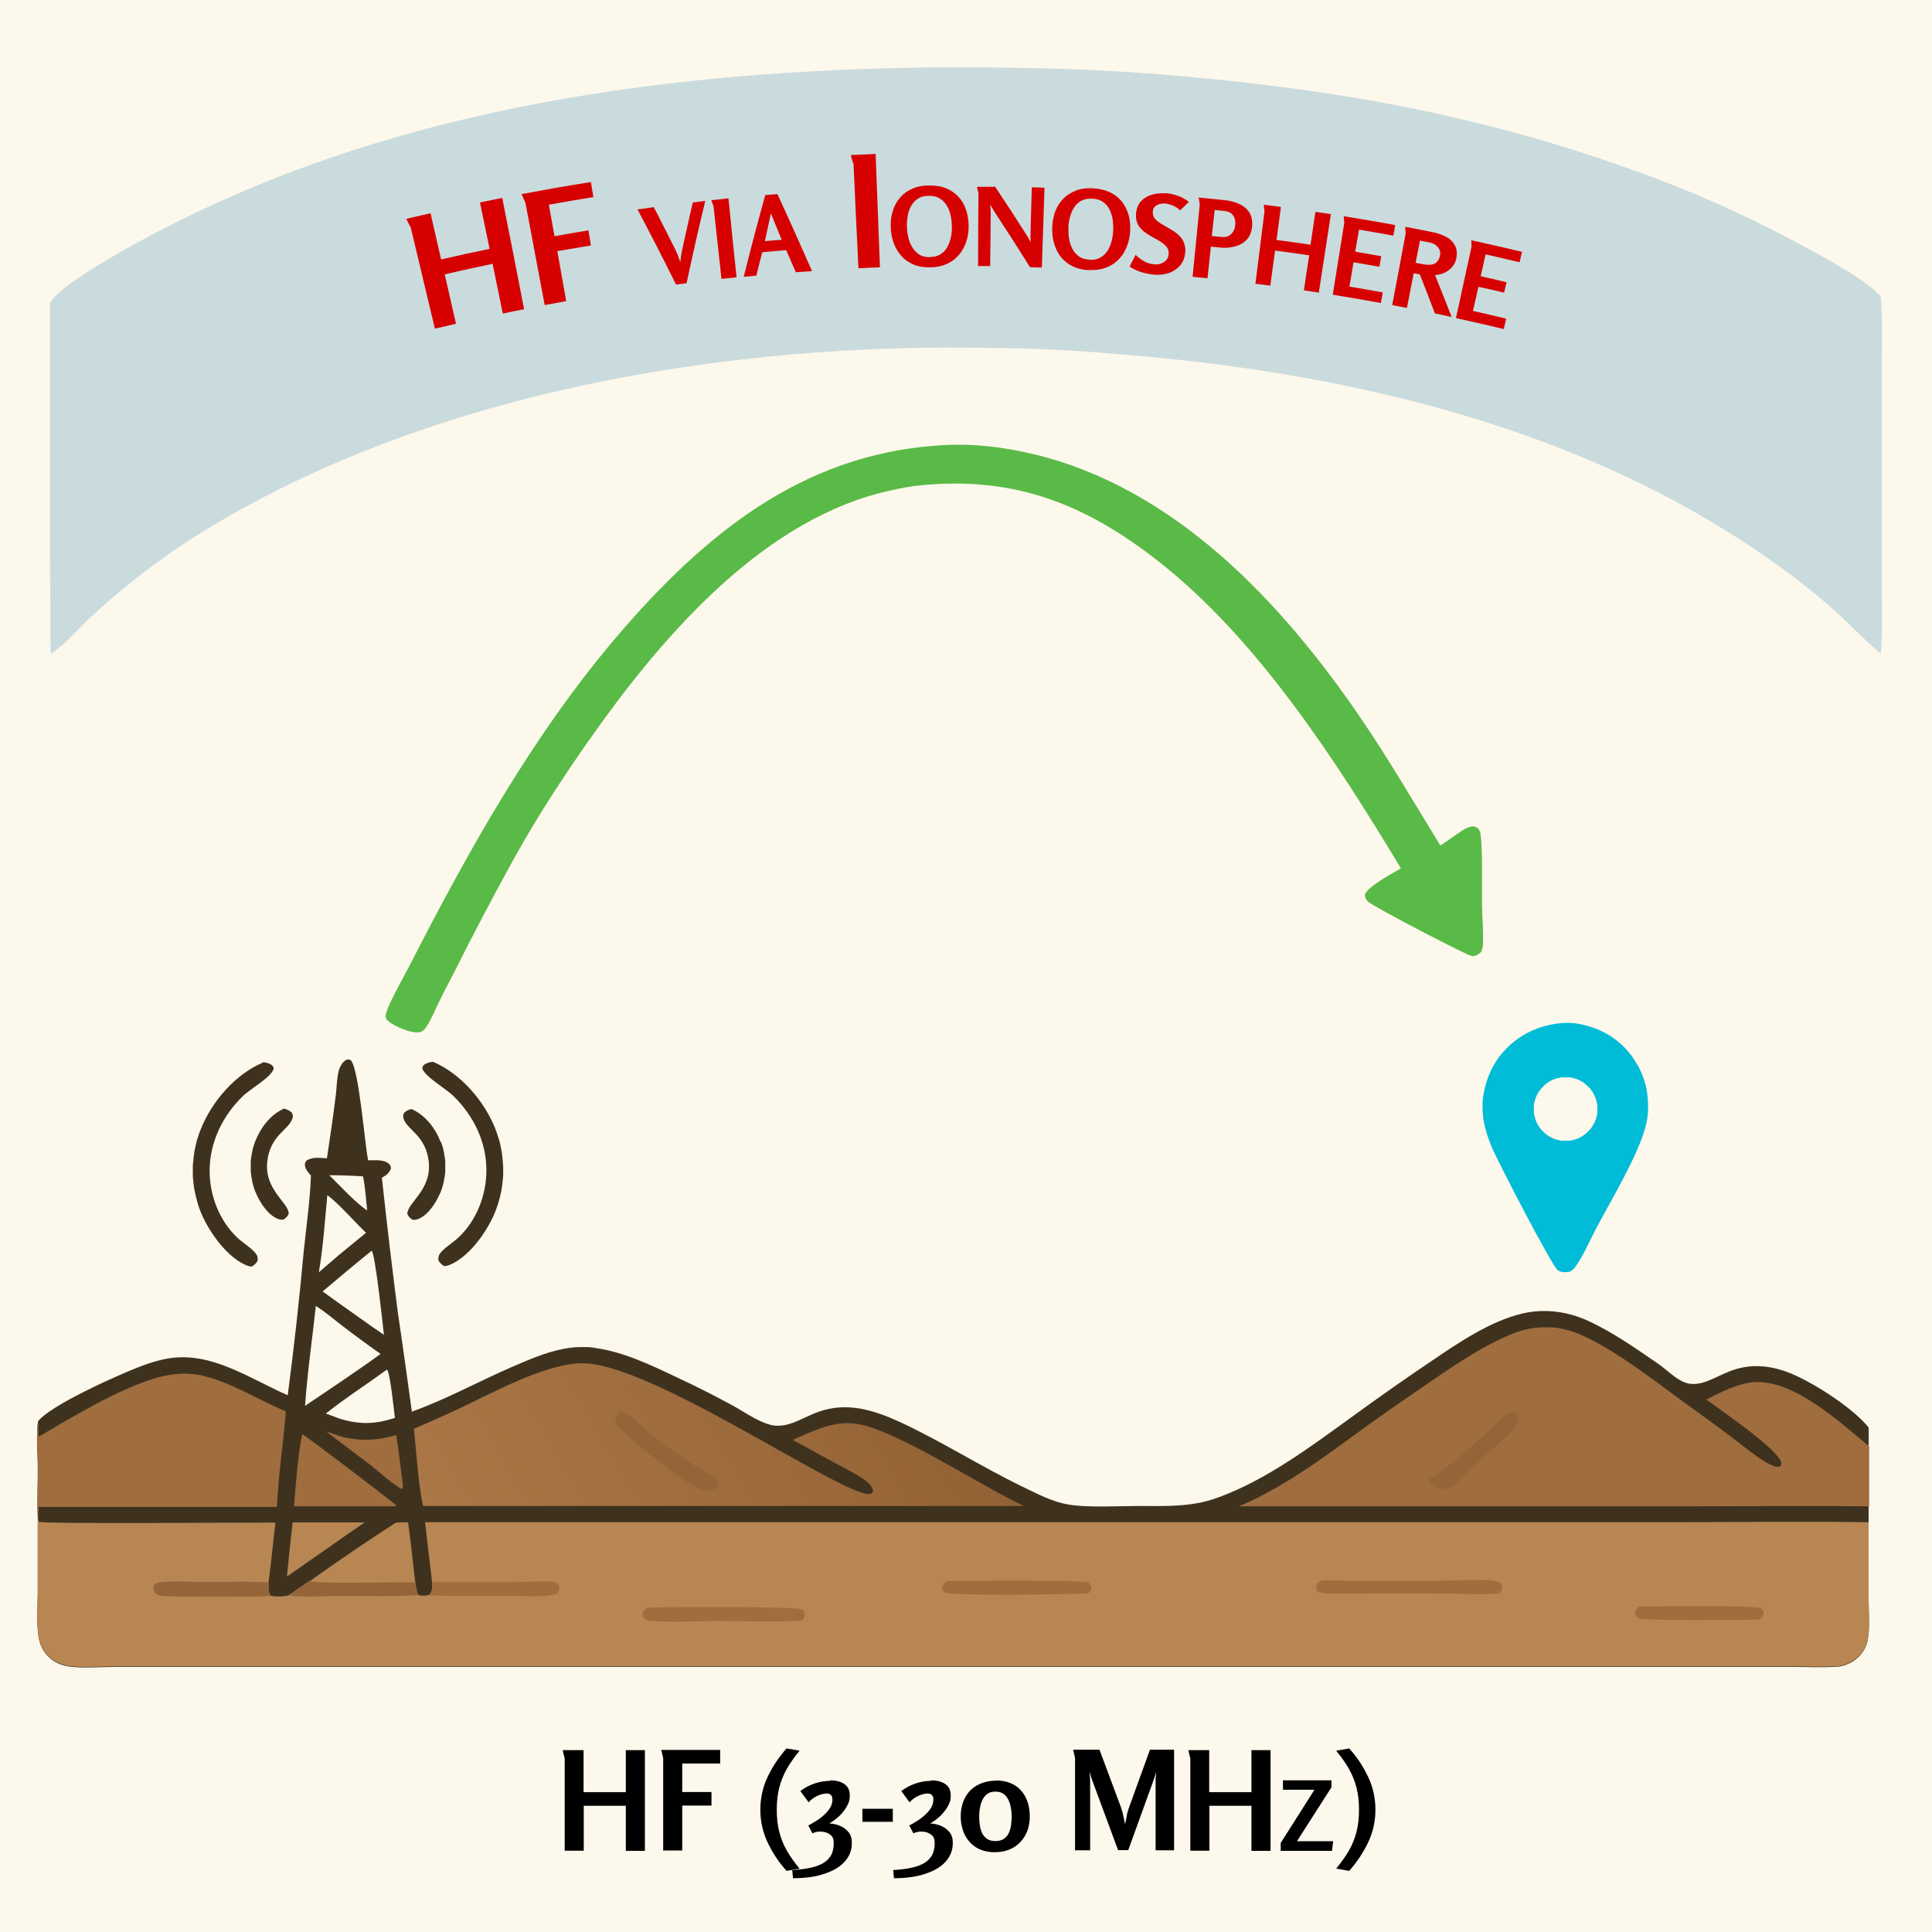 <?xml version="1.0" encoding="UTF-8"?>
<svg id="Layer_1" xmlns="http://www.w3.org/2000/svg" xmlns:xlink="http://www.w3.org/1999/xlink" version="1.1" viewBox="0 0 1024 1024">
  <!-- Generator: Adobe Illustrator 29.1.0, SVG Export Plug-In . SVG Version: 2.1.0 Build 142)  -->
  <defs>
    <style>
      .st0 {
        fill: #a06d3e;
      }

      .st1 {
        fill: #fdf8ec;
      }

      .st2 {
        fill: #d60000;
      }

      .st3 {
        fill: url(#linear-gradient);
      }

      .st4 {
        fill: #5aba47;
      }

      .st5 {
        fill: #cadbdd;
      }

      .st6 {
        fill: #936538;
      }

      .st7 {
        fill: #b88653;
      }

      .st8 {
        fill: #00bcd6;
      }

      .st9 {
        fill: #3e321f;
      }
    </style>
    <linearGradient id="linear-gradient" x1="490.4" y1="311.3" x2="255.4" y2="175.5" gradientTransform="translate(0 1026) scale(1 -1)" gradientUnits="userSpaceOnUse">
      <stop offset="0" stop-color="#936234"/>
      <stop offset="1" stop-color="#ab7747"/>
    </linearGradient>
  </defs>
  <path class="st1" d="M0,0h1024v1024H0V0Z"/>
  <path class="st5" d="M495.7,35.7c38.3-.1,77,.4,115.2,3.4,86.2,6.8,164.1,19.4,246,48,16.4,5.6,32.5,11.8,48.4,18.7,15.9,6.9,31.4,14.4,46.7,22.6,11.5,6.2,37,19.5,44.9,28.8.9,11.8.5,23.9.5,35.8v57.6s0,62,0,62c0,11.2.4,22.6-.5,33.8-8.5-6.8-16-15.1-24.1-22.4-14.3-12.8-30.1-24.5-46.1-35.1-94.2-62.3-207.8-89.6-319-99.9-25.9-2.4-52.4-4.4-78.4-4.5-143.3-3.5-306.8,23.5-429.1,101.9-8.9,5.8-17.6,12-26,18.5-8.4,6.5-16.5,13.4-24.4,20.6-7.3,6.6-14.1,15.1-22.2,20.6-.2.1-.4.3-.6.4-.5-7.3-.3-14.5-.3-21.8-.1-15-.2-29.9-.2-44.9v-119c.7-1.2,1.5-2.4,2.4-3.4,10.7-11.2,43.8-29,58.2-36.4C212.8,56.2,356.1,37.3,495.7,35.7Z"/>
  <path class="st5" d="M670.7,106.3c4.1.4,8.7.5,12.3,2.7,1.3.9,2.4,2.1,2.7,3.7.4,2.7-1.2,5.1-2.8,7.1-4.1,2-9.9.6-14.2,0,.5-4.6,1.1-9.1,1.9-13.6Z"/>
  <path class="st9" d="M173.3,613.8c1.7-11.1,3.3-22.3,4.7-33.5.5-4.1.5-8.7,1.5-12.6.5-2,1.9-4.8,3.8-5.8,1.1-.6,1.5-.4,2.6,0,4.4,4.8,7.3,43.5,9.2,53.1,3.4,0,8.2-.6,11,1.8,1,.9,1,1.4,1.1,2.6-1,2.4-2.5,3.6-4.8,4.8,2.6,23.9,5.4,47.8,8.5,71.7,2.6,17.4,5,34.9,7.4,52.3,18.2-6.5,35.5-16.1,53.3-23.8,8.6-3.7,17.5-7.6,26.7-9.4,1.4-.3,2.9-.5,4.3-.7,1.5-.2,2.9-.3,4.4-.3,1.5,0,2.9,0,4.4,0,1.5,0,2.9.2,4.4.5,14.8,2.1,29.5,9.1,42.9,15.5,9.7,4.5,19.2,9.3,28.6,14.4,6.6,3.5,13.6,8.7,20.7,10.7,3.9,1.1,8,.5,11.7-.8,4.8-1.7,9.3-4.3,14.1-6,15.1-5.4,29.2-1,43.2,5.4,22.2,10.3,42.9,23.6,65,34.3,7.7,3.7,15.5,7.9,24,9.4,10.6,1.8,26.2.8,37.2.8,14.4,0,28.1.7,41.9-4.3,26.8-9.7,50.7-28,73.6-44.5,13.1-9.5,26.3-18.8,39.7-27.8,14.4-9.8,31.4-21.4,48.5-25.4,11.7-2.8,24.2-1.1,35.1,4,13,6,25.3,14.7,37.1,22.8,4.5,3.1,9,8,14.1,9.8,3.5,1.3,7.5.7,10.9-.5,4.5-1.6,8.7-4,13.2-5.7,11.6-4.4,23.2-2.7,34.3,2.4,11.7,5.3,30.8,17.6,38.8,27.6,0,3.4.1,6.8,0,10.2,0,10.6,0,21.2,0,31.8v8.5s0,40.6,0,40.6c0,6.8.7,14.5-.4,21.1-.1.7-.3,1.5-.5,2.2-.2.7-.5,1.4-.8,2.1-.3.7-.7,1.3-1.1,2-.4.6-.8,1.2-1.3,1.8-.2.2-.4.5-.6.7-.2.2-.4.5-.7.7-.2.2-.5.4-.7.6-.2.2-.5.4-.7.6-.2.2-.5.4-.8.6-.3.2-.5.4-.8.5-.3.2-.5.3-.8.5-.3.2-.6.3-.8.4-.3.1-.6.3-.9.4s-.6.2-.9.4c-.3.1-.6.2-.9.3-.3,0-.6.2-.9.3-.3,0-.6.2-.9.2-.3,0-.6.1-.9.2-.3,0-.6,0-.9.1-.3,0-.6,0-.9,0-7.8.5-15.9.1-23.7.1h-44.9s-139,0-139,0h-428.9s-220.4,0-220.4,0h-55.7c-7,0-18.6.9-25.1-.4-3.4-.7-6.6-2-9.2-4.4-2.5-2.3-4.4-5.2-5.3-8.5-2-7.8-1-17.6-1-25.6v-39.8c-.4-8.7,0-17.5,0-26.2,0-8.1-.9-17.3.1-25.2,6.4-8.6,43.5-25.1,54.4-29.2,5-1.9,10.1-3.5,15.3-4.3,22.7-3.5,42.9,11,62.7,19.6,3.3-25.1,6.1-50.3,8.4-75.6,1.4-13.5,3.4-27.3,3.9-40.8-1.5-1.8-3.3-3.6-3.2-6.1,0-.9.5-1.3,1-2,3.4-1.9,6.7-1.3,10.4-1.1Z"/>
  <path class="st7" d="M20.1,804.7h.2c0,.6,0,1.5.5,1.9,1.9,1.2,112.7.3,125.2.4-1.3,10.6-2.2,21.2-3.7,31.7,0,2.5-.3,4.9,1.2,7.1,3.3.6,6.1.5,9.4-.2,3.8-2.7,7.6-5.3,11.5-7.9,4.2,2.1,46.9.3,55.7.8.3,2.4.5,4.6,1.6,6.9,2.1.5,3.8.5,5.9-.1,1.8-2.4,1.6-4,1.4-7-1.3-10.5-2.5-21-3.7-31.5h449.2s209.5,0,209.5,0c35.4,0,71-.5,106.4,0v40.6c0,6.8.8,14.5-.4,21.1-.1.7-.3,1.5-.5,2.2-.2.7-.5,1.4-.8,2.1-.3.7-.7,1.3-1.1,2-.4.6-.8,1.2-1.3,1.8-.2.2-.4.5-.6.7-.2.2-.4.5-.7.7-.2.2-.5.4-.7.6-.2.2-.5.4-.7.6-.2.2-.5.4-.8.6-.3.2-.5.4-.8.5-.3.2-.5.3-.8.5-.3.2-.6.3-.8.4-.3.1-.6.3-.9.4s-.6.2-.9.4c-.3.1-.6.2-.9.3-.3,0-.6.2-.9.3-.3,0-.6.2-.9.2-.3,0-.6.1-.9.2-.3,0-.6,0-.9.1-.3,0-.6,0-.9,0-7.8.5-15.9.1-23.7.1h-44.9s-139,0-139,0h-428.9s-220.4,0-220.4,0h-55.7c-7,0-18.6.9-25.1-.4-3.4-.7-6.6-2-9.2-4.4-2.5-2.3-4.4-5.2-5.3-8.5-2-7.8-1-17.6-1-25.6v-39.8Z"/>
  <path class="st0" d="M229.1,838.5h45.8c5.5,0,13.5-.8,18.7,0,.6,0,1.1.4,1.6.7,1,1.2,1.1,1.5,1.3,3.1-.5,1.5-.7,1.7-1.9,2.7-6.9,1.8-16.1.8-23.2.8-14.5,0-29.2.4-43.7-.3,1.8-2.4,1.6-4,1.4-7Z"/>
  <path class="st6" d="M153,845.7c3.8-2.7,7.6-5.3,11.5-7.9,4.2,2.1,46.9.3,55.7.8.3,2.4.5,4.6,1.6,6.9-14.1.8-28.5.4-42.7.4-8.5,0-17.7.8-26.1-.3Z"/>
  <path class="st6" d="M143.6,845.9c-4.8.5-55.6.7-58.7-.2-1.5-.4-2.9-1.2-3.4-2.7-.4-1.1-.2-2,.2-3,1.2-1,2.5-1.3,4.1-1.5,7.7-.7,16,0,23.8,0,10.8,0,22-.5,32.8.3,0,2.5-.3,4.9,1.2,7.1Z"/>
  <path class="st0" d="M700.6,837.7c5.8-.3,11.8.1,17.6.2h40.8c8,0,28.6-1.2,34.7.3,1.4.3,1.7,1,2.4,2.1.2,1.7-.3,2.5-1,4-7.1,1.4-25.4.2-33.6.2h-37.1c-6.8,0-13.7.3-20.4,0-1.9-.1-4.3-.2-5.9-1.2-.5-1.4-.7-2-.3-3.5,1-1.3,1.4-1.5,2.9-2Z"/>
  <path class="st0" d="M343,852.1c9.6-.4,78.5-.8,82.3,1,.8,1,1.4,1.8,1.2,3.2-.2,1.5-.6,1.8-1.6,2.7-14.6.8-29.3.2-44,.2-11.5,0-23.5.8-35,0-1.4-.1-3-.2-4.2-1.2-.9-.7-1.2-1.5-1.1-2.6,0-1.5,1.3-2.3,2.3-3.1Z"/>
  <path class="st0" d="M501.6,838.1c8.3-.4,73.3-.7,75.2.6,1.2.8,1.3,1.3,1.7,2.6-.3,1.6-.6,2.1-1.6,3.2-9.6.5-71.5,1.7-76.4-.6-.8-.9-1.3-1.3-1.1-2.6.3-1.6,1.1-2.2,2.3-3.1Z"/>
  <path class="st0" d="M868.6,851.6c7.1-.3,60.1-.8,64.7.7,1.1,1,1.2,1.1,1.5,2.5-.4,1.7-.9,2.3-2,3.6-7.6.2-62.1.8-64.5-.8-1-.6-1.6-1.5-1.6-2.7,0-1.6,1-2.3,1.9-3.3Z"/>
  <path class="st0" d="M656.6,798.4c25.6-10.8,48.5-28.6,70.9-44.8,10.1-7.3,20.4-14.2,30.7-21.3,13.8-9.5,28.3-19.3,43.9-25.6.6-.2,1.1-.4,1.7-.6.6-.2,1.1-.4,1.7-.6.6-.2,1.2-.4,1.7-.5.6-.2,1.2-.3,1.8-.4.6-.1,1.2-.3,1.8-.4.6-.1,1.2-.2,1.8-.3.6,0,1.2-.2,1.8-.2.6,0,1.2-.1,1.8-.2.6,0,1.2,0,1.8,0,.6,0,1.2,0,1.8,0,.6,0,1.2,0,1.8,0,.6,0,1.2,0,1.8.1.6,0,1.2.1,1.8.2.6,0,1.2.2,1.8.3.6.1,1.2.2,1.8.4.6.1,1.2.3,1.8.4,18,4.8,45,25.9,60.5,37.3,8.8,6.4,17.7,12.7,26.4,19.3,6,4.5,16.6,13.5,23.1,15.7,1.3.4,1.9.4,3.1-.1.3-.8.5-1,.4-1.8-.8-6.6-33.4-28.8-39.7-33.5,7.6-3.9,16.2-8.4,24.9-9.2,21.1-1.8,46,21.3,61.4,34,0,10.6,0,21.2,0,31.8-33.4-.4-66.9,0-100.3,0h-233.7Z"/>
  <path class="st6" d="M802.5,748.6c.5,0,.9.4,1.3.7.5.9.7,1.5.8,2.5,0,2.6-2.4,5.3-4,7.2-3.6,4.2-8.4,7.9-12.5,11.6-6.1,5.7-12.1,11.5-18.1,17.4-3.3.8-5.9,1.9-9.1.4-1.4-1.2-2.5-2.6-3.6-4l.3-.8c6.5-2.4,26.1-20.2,32.4-26,2.6-2.4,5.6-6,8.6-7.8,1.1-.7,2.6-1,3.9-1.3Z"/>
  <path class="st0" d="M20.5,761.5c18.3-10.8,48-28.9,68.4-32.6,1.6-.3,3.3-.5,5-.7,1.7-.1,3.4-.2,5-.1,1.7,0,3.4.2,5,.4,1.7.2,3.3.5,4.9,1,14.7,3.8,28.7,12.7,42.7,18.6-1.3,16.8-4,33.7-4.7,50.6H20.4s-.1,6.1-.1,6.1h-.2c-.4-8.6,0-17.5,0-26.2,0-8.1-.9-17.3.1-25.2l.3,8.3Z"/>
  <path class="st7" d="M209.7,807c2.2,0,4.4-.2,6.6-.1,1.5,10.6,2.5,21.2,3.8,31.8-8.8-.5-51.4,1.2-55.7-.8,14.8-10.6,30-20.9,45.3-30.8Z"/>
  <path class="st3" d="M306.6,722.7c34.8-3.3,141.5,71.8,154.7,69.1.9-.2.9-.5,1.4-1.2,0-.7,0-.8-.3-1.6-.8-2.3-3.9-4.6-5.8-5.8-3.9-2.6-8.5-4.7-12.6-7l-23.8-13c4.5-2.1,9.2-4.2,13.9-5.9,6.5-2.4,13.3-3.7,20.2-2.6,20.7,3.2,65.9,33,88.3,43.5h-7c0,0-311.4,0-311.4,0-2.6-12.4-3.5-28.1-4.8-40.9,7.9-3.5,15.8-6.9,23.7-10.6,18.4-8.7,43.4-22.6,63.6-24.2Z"/>
  <path class="st6" d="M328.9,748.2c.7.1,1.3.2,2,.5,4.8,2.1,9.8,8.2,14,11.4,7.8,6,16.1,12.1,24.4,17.4,2.7,1.7,10.6,5.5,11.6,8.3-.6,1.8-1.7,2.7-3.1,4-4.2,1.2-8.6-1.4-12.2-3.4-5.6-3.2-38.9-28.4-39.5-32.9-.3-2.2,1.5-3.9,2.8-5.4Z"/>
  <path class="st0" d="M160.3,760.2c2.4,1.2,48.3,36.1,49.6,37.6l-.3.6h-2.5c0,0-51.3,0-51.3,0,1.2-12.7,1.8-25.8,4.4-38.3Z"/>
  <path class="st1" d="M167.4,692.2c4.4,2.7,8.5,6.2,12.6,9.4,7.1,5.5,14.3,10.8,21.7,16-6.3,4.7-12.9,9.1-19.4,13.6-6.9,4.7-13.7,9.3-20.6,13.9,1.2-17.6,3.8-35.3,5.7-52.9Z"/>
  <path class="st1" d="M197,662.9c1.9,1.9,5.8,38.6,6.5,44.6-4.8-3.3-9.6-6.6-14.3-10-6.1-4.3-12.1-8.6-18.2-13,8.6-7.3,17.2-14.5,26-21.6Z"/>
  <path class="st1" d="M205.1,725.9c1.7,1.4,3.7,21.9,4.2,25.6-10.4,3.4-18.3,3.6-28.8.6l-7.8-2.9c10.3-8.2,21.7-15.5,32.4-23.3Z"/>
  <path class="st7" d="M155.1,806.9h38.2c-6.1,4.1-12.1,8.3-18.1,12.6-7.7,5.3-15.4,10.7-23.1,16.1.9-9.6,1.9-19.1,3-28.6Z"/>
  <path class="st1" d="M173.4,633.4c6.2,4.5,14.6,14.3,20.6,20l-13.9,11.4-11.1,9.5c2.3-13.3,3.2-27.4,4.5-40.9Z"/>
  <path class="st0" d="M173.3,759c2.7.5,5.3,1.8,7.9,2.5,9.8,2.5,19.2,2,28.8-.9,1.4,8.9,2.4,17.9,3.6,26.9l-.4,1.8c-4.1-1.7-13.3-10.1-17.1-13-7.6-5.8-15.3-11.5-22.9-17.3Z"/>
  <path class="st1" d="M174.5,622.9c6,0,11.9.2,17.9.6,1.2,5.8,1.6,12.1,2.2,18.1-6.6-4.5-14.2-13-20.1-18.7Z"/>
  <path class="st4" d="M496,236.2c17.1-1.5,35.1.5,51.7,4.5,74.5,17.7,131.2,78,172.9,139,15.2,22.2,28.7,45.5,42.8,68.4,4-2.4,7.7-5.4,11.6-7.9,1.9-1.2,4.8-2.8,7.1-1.9,1.2.5,1.9,1.3,2.3,2.5,1.6,4.7,1,32.6,1.1,39.1.1,6.6.8,13.4.5,20,0,1.8-.3,3.2-1.1,4.8-1.2,1.1-2.9,2.2-4.6,2.1-2.3-.1-52.7-26.4-55.2-28.9-1.3-1.3-1.7-2.3-1.6-4.1,2.6-4.7,14.2-10.6,19-13.6-34.1-56.5-75.4-120.7-127.5-161.9-40.1-31.7-78.7-46.7-130.5-40.7-6.1.9-12.1,2.2-18.1,3.7-65.3,16.9-117.5,78.7-154.6,131.6-14.3,20.4-28,41.5-40,63.3-10.8,19.6-21.2,39.4-31.2,59.4-2.5,4.9-5.1,9.7-7.5,14.6-2.2,4.4-4.1,9.2-6.7,13.4-1,1.6-2,3.1-4,3.5-4.3.8-13.2-3-16.5-5.8-.8-.7-1.5-1.4-1.5-2.6-.2-4,9.8-21.2,12.1-25.8,31.7-62,66.2-124,111.7-177,45.1-52.4,96.3-94.4,167.6-99.7Z"/>
  <path class="st8" d="M828.3,542.2c4-.3,8.3.2,12.1,1.3.7.2,1.4.4,2.2.6.7.2,1.4.5,2.1.7.7.3,1.4.5,2.1.8.7.3,1.4.6,2,.9.7.3,1.3.7,2,1,.7.4,1.3.7,1.9,1.1.6.4,1.3.8,1.9,1.2.6.4,1.2.9,1.8,1.3.6.5,1.2.9,1.7,1.4.6.5,1.1,1,1.7,1.5.5.5,1.1,1,1.6,1.6.5.5,1,1.1,1.5,1.7.5.6,1,1.1,1.4,1.7.5.6.9,1.2,1.3,1.8.4.6.8,1.2,1.2,1.9.4.6.8,1.3,1.2,1.9.4.6.7,1.2,1,1.9.3.6.6,1.3.9,1.9.3.6.6,1.3.8,2,.3.7.5,1.3.7,2,.2.7.4,1.3.6,2s.4,1.4.5,2.1c.2.7.3,1.4.4,2.1.1.7.2,1.4.3,2.1,0,.7.2,1.4.2,2.1,0,.7,0,1.4.1,2.1,0,.7,0,1.4,0,2.1,0,.7,0,1.4,0,2.1s-.1,1.4-.2,2.1c0,.7-.2,1.4-.3,2.1-.1.7-.3,1.4-.4,2.1-.2.7-.3,1.4-.5,2.1-4.1,15.2-18.4,39.1-26.1,53.6-3.5,6.6-6.8,14.6-11.2,20.6-.8,1.1-1.8,1.7-3,2.4-2.1.3-4.4.4-6.2-.9-3.1-2.3-31.8-57.6-35.1-65.6-2.2-5.3-3.9-10.7-4.5-16.4,0-.7-.1-1.5-.2-2.2,0-.7,0-1.5,0-2.2s0-1.5,0-2.2c0-.7,0-1.5.2-2.2,0-.7.2-1.5.3-2.2.1-.7.2-1.5.4-2.2.1-.7.3-1.4.5-2.2s.4-1.4.6-2.1c.2-.7.5-1.4.7-2.1.3-.7.5-1.4.8-2.1.3-.7.6-1.4.9-2,.3-.7.7-1.3,1-2,.4-.7.7-1.3,1.1-1.9.4-.6.8-1.3,1.2-1.9.4-.6.8-1.2,1.3-1.8.4-.6.9-1.2,1.4-1.7,8.2-9.7,19.3-14.9,31.9-16Z"/>
  <path class="st1" d="M826.2,571.3c.3,0,.5-.1.8-.2.3,0,.6,0,.8-.1.3,0,.6,0,.8,0,.3,0,.6,0,.8,0,.3,0,.6,0,.8,0s.6,0,.8,0c.3,0,.6,0,.8,0,.3,0,.6,0,.8.1.3,0,.6.1.8.2s.5.1.8.2c.3,0,.5.2.8.2.3,0,.5.2.8.3.3.1.5.2.8.3.3.1.5.2.8.4.2.1.5.3.7.4.2.1.5.3.7.4.2.1.5.3.7.5.2.2.5.3.7.5.2.2.4.3.6.5.2.2.4.4.6.6.2.2.4.4.6.6.2.2.4.4.6.6.2.2.4.4.5.6.2.2.3.4.5.7.2.2.3.5.5.7.1.2.3.5.4.7s.3.5.4.7c.1.2.2.5.4.8.1.3.2.5.3.8.1.3.2.5.3.8,0,.3.2.5.2.8s.1.5.2.8.1.5.2.8c0,.3,0,.6.1.8,0,.3,0,.6,0,.8,0,.3,0,.6,0,.8,0,.3,0,.6,0,.8,0,.3,0,.6,0,.8,0,.3,0,.6,0,.8,0,.3,0,.6-.1.8,0,.3-.1.5-.2.8,0,.3-.1.5-.2.8,0,.3-.2.5-.2.8,0,.3-.2.5-.3.8-.1.3-.2.5-.3.8-.1.3-.2.5-.4.8-.1.2-.3.5-.4.7s-.3.5-.4.7c-.1.2-.3.5-.5.7-.2.2-.3.5-.5.7-.2.2-.3.4-.5.6-.2.2-.4.4-.6.6-.2.2-.4.4-.6.6-.2.2-.4.4-.6.6-.2.2-.4.4-.6.5-.2.2-.4.3-.7.5-.2.2-.5.3-.7.5-.2.1-.5.3-.7.4-.2.1-.5.3-.7.4-.2.1-.5.2-.8.4-.3.1-.5.2-.8.3-.3.1-.5.2-.8.3-.3,0-.5.2-.8.2-.3,0-.5.1-.8.2s-.5.1-.8.2c-.3,0-.6,0-.8.1-.3,0-.6,0-.8,0-.3,0-.6,0-.8,0-.3,0-.6,0-.8,0-.3,0-.6,0-.8,0-.3,0-.6,0-.8,0-.3,0-.6,0-.8-.1-.3,0-.6-.1-.8-.2-.3,0-.5-.1-.8-.2-.3,0-.5-.2-.8-.2-.3,0-.5-.2-.8-.3s-.5-.2-.8-.3c-.3-.1-.5-.2-.8-.4-.2-.1-.5-.3-.7-.4-.2-.1-.5-.3-.7-.4-.2-.1-.5-.3-.7-.5-.2-.2-.5-.3-.7-.5-.2-.2-.4-.3-.6-.5-.2-.2-.4-.4-.6-.6-.2-.2-.4-.4-.6-.6-.2-.2-.4-.4-.6-.6-.2-.2-.4-.4-.5-.6-.2-.2-.3-.4-.5-.7-.2-.2-.3-.5-.5-.7-.2-.2-.3-.5-.4-.7-.1-.2-.3-.5-.4-.7-.1-.2-.2-.5-.4-.8-.1-.3-.2-.5-.3-.8-.1-.3-.2-.5-.3-.8,0-.3-.2-.5-.2-.8,0-.3-.1-.5-.2-.8,0-.3-.1-.5-.2-.8,0-.3,0-.6-.1-.8,0-.3,0-.6,0-.8,0-.3,0-.6,0-.8,0-.3,0-.6,0-.8,0-.3,0-.6,0-.8,0-.3,0-.6,0-.8,0-.3,0-.6.1-.8,0-.3.1-.6.2-.8,0-.3.1-.5.2-.8,0-.3.2-.5.2-.8,0-.3.2-.5.3-.8.1-.3.2-.5.3-.8.1-.3.2-.5.4-.8.1-.2.3-.5.4-.7.1-.2.3-.5.4-.7.1-.2.3-.5.5-.7.2-.2.3-.5.5-.7.2-.2.3-.4.5-.6.2-.2.4-.4.6-.6.2-.2.4-.4.6-.6.2-.2.4-.4.6-.6.2-.2.4-.4.6-.5.2-.2.4-.3.7-.5.2-.2.5-.3.7-.5.2-.1.5-.3.7-.4.2-.1.5-.3.7-.4.3-.1.5-.2.8-.4.3-.1.5-.2.8-.3.3-.1.5-.2.8-.3.3,0,.5-.2.8-.2.3,0,.5-.1.8-.2Z"/>
  <path class="st9" d="M139.3,563c1.3,0,2.7.4,3.9,1,1.1.5,1.5,1,1.9,2.2-.7,4.4-12.3,10.8-16.3,14.7-10.8,10.4-17.6,24.4-17.7,39.5,0,13.1,5,26.3,14.5,35.4,2.9,2.8,6.5,4.8,9.2,7.7,1.4,1.5,1.9,2.5,1.8,4.6-.8,1.5-1.6,2.2-3.1,3.2-1.1,0-2-.3-3-.7-10-4.2-19-16.8-23.3-26.3-.4-.9-.8-1.8-1.1-2.7-.4-.9-.7-1.8-1-2.8s-.6-1.9-.8-2.8c-.3-.9-.5-1.9-.7-2.8-.2-1-.4-1.9-.6-2.9s-.3-1.9-.4-2.9c-.1-1-.2-1.9-.3-2.9s-.1-1.9-.1-2.9c0-1,0-1.9,0-2.9,0-1,0-1.9.2-2.9,0-1,.2-1.9.3-2.9.1-1,.3-1.9.4-2.9.2-1,.4-1.9.6-2.9.2-1,.5-1.9.7-2.8.3-.9.6-1.9.9-2.8.3-.9.6-1.8,1-2.7,5.8-14.8,18.2-29.3,33-35.6Z"/>
  <path class="st9" d="M150.8,587.7c1.6.4,2.5.9,3.8,1.9.6,1.4.9,1.7.4,3.2-1.9,6.1-11.6,8.7-13.3,22.5-1.9,15.4,11.6,22.2,11.3,28.1-.7,1.6-1.5,2.1-2.9,3.1-1,0-2-.1-2.9-.5-5.2-2.1-9.1-8.2-11.3-13.1-.2-.5-.5-1.1-.7-1.6-.2-.6-.4-1.1-.6-1.7-.2-.6-.4-1.1-.5-1.7-.2-.6-.3-1.1-.4-1.7-.1-.6-.2-1.2-.3-1.7-.1-.6-.2-1.2-.3-1.8,0-.6-.1-1.2-.2-1.8,0-.6,0-1.2,0-1.8,0-.6,0-1.2,0-1.8,0-.6,0-1.2,0-1.8,0-.6.1-1.2.2-1.8s.2-1.2.3-1.8c.1-.6.2-1.2.3-1.7.1-.6.3-1.2.4-1.7.2-.6.3-1.1.5-1.7.2-.6.4-1.1.6-1.7,2.9-7.4,8-14.3,15.5-17.6Z"/>
  <g>
    <path class="st2" d="M261.2,139.8c-8.5,1.8-17,3.6-25.5,5.6,2,8.7,4,17.5,6,26.2-3.7.9-7.5,1.7-11.2,2.6-4.3-17.9-8.5-35.8-12.8-53.6,0,0-.2-.4-.6-1.1-.4-.7-.7-1.4-1.1-2.2-.4-.8-.6-1.2-.7-1.3,4.3-1,8.6-2,12.9-3,1.9,8.2,3.7,16.3,5.6,24.5,8.6-2,17.1-3.8,25.7-5.6-1.7-8.2-3.4-16.4-5.1-24.6,3.9-.8,7.9-1.6,11.8-2.4,3.9,19.7,7.8,39.3,11.6,59-3.8.7-7.5,1.5-11.3,2.3-1.8-8.8-3.6-17.5-5.4-26.3Z"/>
    <path class="st2" d="M276.3,102.9c12.3-2.3,24.6-4.5,36.9-6.4.4,2.7.9,5.4,1.3,8-7.9,1.2-15.7,2.6-23.6,4,1,5.6,2,11.2,3,16.7,6-1.1,12-2.1,18-3.1.4,2.7.9,5.4,1.3,8-5.9,1-11.9,2-17.8,3,1.6,8.8,3.1,17.6,4.7,26.5-3.8.7-7.6,1.4-11.4,2.1l-10.2-54.2c-.7-1.6-1.4-3.1-2.1-4.7Z"/>
    <path class="st2" d="M346.6,109.9c3.9,7.6,7.7,15.1,11.5,22.7.5,1,.9,2.1,1.3,3.1.4,1.1.8,2.1,1.2,3.2.1-1.4.3-2.7.5-4.1.2-1.3.5-2.7.8-4,1.7-7.8,3.5-15.7,5.3-23.5,2.2-.3,4.4-.5,6.6-.8-3.5,14.5-6.8,29.1-9.9,43.6-1.9.2-3.8.5-5.6.7-6.6-13.3-13.4-26.6-20.4-39.8,2.9-.4,5.8-.8,8.7-1.2Z"/>
    <path class="st2" d="M377,106.1c3-.3,6.1-.6,9.1-1,1.4,14,2.8,27.9,4.3,41.9-2.7.3-5.3.5-8,.8-1.4-12.8-2.8-25.6-4.2-38.4,0,0-.1-.3-.3-.8-.2-.5-.4-1.1-.6-1.6-.2-.6-.3-.9-.3-.9Z"/>
    <path class="st2" d="M412,102.8c6.3,13.6,12.4,27.2,18.4,40.9-2.9.2-5.7.4-8.6.6-1.7-3.9-3.4-7.8-5.1-11.7-4.2.3-8.5.7-12.7,1.1-1.1,4.1-2.1,8.3-3.1,12.4-2.2.2-4.5.4-6.7.6,3.6-14.5,7.4-28.9,11.4-43.3,2.2-.2,4.3-.4,6.5-.5ZM408.6,113.1c-1.1,4.9-2.1,9.8-3.2,14.7,3-.3,5.9-.5,8.9-.7-1.9-4.7-3.8-9.3-5.7-14Z"/>
    <path class="st2" d="M450.9,82.2c4.4-.2,8.8-.4,13.2-.6.8,20,1.5,40.1,2.3,60.1-3.8.1-7.6.3-11.4.5-.9-18.4-1.8-36.7-2.6-55.1,0,0-.1-.5-.4-1.2-.2-.8-.5-1.5-.7-2.4-.2-.8-.4-1.3-.4-1.4Z"/>
    <path class="st2" d="M492.8,141.7c-3.2,0-6.1-.4-8.6-1.5-2.5-1.1-4.7-2.5-6.4-4.5-1.8-1.9-3.1-4.2-4.1-6.8-1-2.6-1.5-5.4-1.6-8.5-.1-3.1.2-5.9,1.1-8.6.8-2.7,2.1-5,3.8-7,1.7-2,3.8-3.6,6.4-4.7,2.6-1.2,5.5-1.8,8.9-1.8,3.4,0,6.5.4,9.1,1.5,2.6,1,4.8,2.6,6.6,4.5,1.8,1.9,3.1,4.2,4,6.9.9,2.6,1.4,5.5,1.4,8.7,0,3.1-.5,6-1.4,8.6-.9,2.6-2.3,4.9-4,6.9-1.8,2-3.9,3.5-6.4,4.6-2.5,1.1-5.4,1.7-8.6,1.7ZM493,136.2c2.2,0,4.1-.5,5.6-1.5,1.5-1,2.7-2.2,3.5-3.8.9-1.6,1.5-3.3,1.9-5.2.4-1.9.6-3.8.5-5.6,0-1.9-.2-3.8-.6-5.7-.4-1.9-1-3.7-2-5.3-.9-1.6-2.2-2.9-3.8-3.9-1.6-1-3.6-1.5-5.9-1.4-2.3,0-4.2.5-5.7,1.5-1.5,1-2.7,2.3-3.6,3.9-.9,1.6-1.5,3.3-1.8,5.2-.3,1.9-.5,3.8-.4,5.6,0,1.9.3,3.8.7,5.7.4,1.9,1.1,3.7,2.1,5.3.9,1.6,2.2,2.9,3.7,3.9,1.5,1,3.4,1.4,5.7,1.4Z"/>
    <path class="st2" d="M527.4,98.9c5.7,8.5,11.2,17,16.6,25.5.4.6.8,1.3,1.2,1.9.4.6.7,1.3,1.1,2,0-.7,0-1.5-.1-2.2,0-.8-.1-1.5,0-2.2.2-8.2.4-16.4.7-24.6,2.2,0,4.4.1,6.7.2-.5,14.1-.9,28.2-1.4,42.3-2.1,0-4.2-.1-6.3-.2-6.1-9.8-12.3-19.5-18.7-29.2-.4-.7-.8-1.3-1.2-2-.4-.7-.8-1.3-1.2-1.9,0,.6.1,1.2.2,1.9,0,.7.1,1.3.1,2,0,9.5-.2,19.1-.3,28.6-2.1,0-4.3,0-6.4,0,0-12.8.1-25.7.2-38.5-.3-1.2-.5-2.3-.8-3.5,3.3,0,6.6,0,9.8,0Z"/>
    <path class="st2" d="M576.9,143.2c-3.2-.2-6.1-.9-8.5-2.1-2.4-1.2-4.5-2.9-6.1-4.9-1.6-2-2.8-4.4-3.6-7.1-.8-2.7-1.1-5.5-1-8.6.1-3.1.7-5.9,1.6-8.5,1-2.6,2.4-4.8,4.3-6.7,1.8-1.9,4.1-3.3,6.7-4.3,2.6-1,5.6-1.4,9-1.2,3.4.2,6.4.9,9,2.1,2.5,1.2,4.6,2.9,6.3,4.9,1.6,2.1,2.8,4.5,3.6,7.2.7,2.7,1,5.6.8,8.8-.2,3.1-.9,5.9-2,8.5-1.1,2.6-2.6,4.8-4.5,6.6-1.9,1.8-4.1,3.2-6.7,4.1-2.6.9-5.5,1.3-8.7,1.1ZM577.4,137.7c2.2.1,4.1-.2,5.7-1.1,1.5-.9,2.8-2,3.8-3.5,1-1.5,1.7-3.2,2.2-5,.5-1.9.8-3.7.9-5.6.1-1.9,0-3.8-.2-5.7-.3-2-.8-3.8-1.6-5.5-.8-1.7-2-3.1-3.5-4.2-1.5-1.1-3.4-1.7-5.8-1.8-2.3-.1-4.3.3-5.8,1.1-1.6.9-2.9,2.1-3.8,3.6-1,1.5-1.7,3.2-2.2,5.1-.5,1.9-.8,3.7-.8,5.5,0,1.9,0,3.8.3,5.7.3,2,.9,3.8,1.7,5.4.8,1.7,2,3,3.4,4.1,1.5,1.1,3.3,1.7,5.6,1.8Z"/>
    <path class="st2" d="M618.1,102.4c2.2.2,4.4.7,6.5,1.5,2.1.8,3.9,1.8,5.5,3.1-1.5,1.5-3,3-4.6,4.5-1-1-2.2-1.8-3.7-2.5-1.5-.6-2.9-1-4.3-1.1-1.5-.1-3,.1-4.3.8-1.3.7-2.1,1.8-2.2,3.5,0,1.1.1,2.1.6,2.9.5.8,1.2,1.6,2.1,2.3.9.7,1.9,1.3,3.1,2,1.3.8,2.7,1.6,4.1,2.4,1.4.8,2.7,1.8,3.9,2.9,1.2,1.1,2.1,2.4,2.7,3.9.6,1.5.9,3.3.7,5.3-.3,2.8-1.2,5.1-2.8,6.9-1.6,1.8-3.5,3.1-5.9,3.9-2.3.8-4.8,1.1-7.4.9-2.3-.2-4.7-.6-7-1.3-2.3-.7-4.4-1.7-6.4-3,1.1-2.1,2.1-4.1,3.2-6.2,1.3,1.3,2.8,2.4,4.5,3.4,1.7.9,3.5,1.5,5.4,1.6,1.2.1,2.4,0,3.5-.4,1.1-.4,2.1-1,2.8-1.8.8-.8,1.2-1.9,1.3-3.3.1-1.4-.2-2.5-.9-3.5-.7-1-1.7-1.8-2.8-2.6-1.2-.8-2.5-1.6-3.9-2.3-1.2-.7-2.5-1.4-3.7-2.2-1.2-.8-2.3-1.6-3.2-2.6-1-1-1.7-2.1-2.2-3.4-.5-1.3-.7-2.9-.6-4.6.2-2.8,1.1-5,2.6-6.7,1.6-1.7,3.5-2.8,5.8-3.5,2.3-.7,4.8-.9,7.3-.7Z"/>
    <path class="st2" d="M635.3,104.7c4.6.5,9.2.9,13.9,1.4,2.9.3,5.5,1,7.8,2.1,2.3,1.1,4.1,2.6,5.3,4.6,1.2,2,1.6,4.6,1.3,7.7-.4,2.9-1.4,5.2-3.1,6.8-1.7,1.7-3.8,2.8-6.2,3.4-2.5.6-5,.8-7.7.5-1.6-.2-3.2-.3-4.8-.5-.6,5.6-1.2,11.2-1.8,16.8-2.6-.3-5.3-.5-7.9-.8,1.3-12.8,2.5-25.6,3.8-38.4-.2-1.2-.4-2.4-.6-3.6ZM643.8,111.3c-.5,4.6-1,9.2-1.5,13.8,1.6.2,3.3.3,4.9.5,2.2.2,3.9-.2,5.2-1.4,1.3-1.2,2.1-2.8,2.3-4.8.2-2.1-.1-3.8-1.1-5.2-1-1.4-2.6-2.2-4.9-2.4-1.7-.2-3.4-.4-5.1-.5Z"/>
    <path class="st2" d="M693.7,135.3c-6-.9-12-1.7-17.9-2.5-.8,6.2-1.7,12.4-2.5,18.6-2.6-.4-5.3-.7-7.9-1,1.6-12.8,3.2-25.5,4.8-38.3,0,0,0-.3-.1-.9,0-.6-.1-1.1-.2-1.7,0-.6,0-.9-.1-1,3,.4,6,.8,9.1,1.2-.8,5.8-1.5,11.6-2.3,17.5,6,.8,12,1.6,18,2.5.9-5.8,1.7-11.6,2.6-17.4,2.7.4,5.5.8,8.2,1.2-2.1,13.9-4.3,27.7-6.4,41.6-2.6-.4-5.3-.8-7.9-1.2.9-6.2,1.8-12.4,2.8-18.6Z"/>
    <path class="st2" d="M712.2,114.6c9.1,1.5,18.2,3,27.3,4.7-.3,1.9-.7,3.7-1,5.6-6.1-1.1-12.1-2.2-18.2-3.2-.7,3.9-1.3,7.8-2,11.7,4.6.8,9.2,1.6,13.8,2.4-.3,1.9-.7,3.7-1,5.6-4.6-.8-9.2-1.6-13.7-2.4-.7,4.3-1.4,8.6-2.2,12.9,5.9,1,11.8,2,17.7,3.1-.3,1.9-.7,3.7-1,5.6-8.5-1.6-17-3-25.5-4.4,2-12.7,4.1-25.4,6.1-38.1-.1-1.2-.2-2.4-.3-3.6Z"/>
    <path class="st2" d="M744.7,120.2c5,.9,9.9,1.9,14.8,2.9,2.6.5,5,1.4,7.1,2.5,2.1,1.1,3.6,2.7,4.6,4.6,1,1.9,1.2,4.3.6,7.1-.3,1.6-1.1,3-2.2,4.3-1.2,1.3-2.5,2.3-4.1,3-1.6.7-3.2,1.1-4.9,1.2,3,7.4,5.9,14.8,8.8,22.2-3-.6-5.9-1.3-8.9-1.9-2.6-6.9-5.2-13.8-8-20.7-1.1-.2-2.1-.4-3.2-.6-1.2,6.1-2.4,12.3-3.6,18.4-2.6-.5-5.2-1-7.8-1.5,2.4-12.6,4.8-25.3,7.1-37.9,0-1.2-.2-2.4-.2-3.6ZM752.6,127.6c-.8,3.9-1.5,7.8-2.3,11.7,1.2.2,2.5.5,3.7.7,1.5.3,2.9.4,4.2.3,1.3-.1,2.4-.5,3.2-1.3.9-.8,1.5-1.9,1.8-3.5.3-1.2.2-2.3-.3-3.3-.5-1-1.2-1.7-2.1-2.4-.9-.6-2-1.1-3.2-1.3-1.7-.3-3.4-.7-5.1-1Z"/>
    <path class="st2" d="M779.6,127.3c9,2,18.1,4,27.1,6.2-.4,1.8-.9,3.7-1.3,5.5-6-1.4-12-2.8-18-4.2-.9,3.9-1.7,7.7-2.6,11.6,4.6,1,9.1,2.1,13.7,3.2-.4,1.8-.9,3.7-1.3,5.5-4.5-1.1-9.1-2.1-13.6-3.1-1,4.3-1.9,8.5-2.9,12.8,5.9,1.3,11.7,2.7,17.6,4.1-.4,1.8-.9,3.7-1.3,5.5-8.4-2-16.9-4-25.3-5.8,2.7-12.6,5.5-25.1,8.2-37.7,0-1.2,0-2.4-.1-3.6Z"/>
  </g>
  <path class="st9" d="M262.6,598.6c.4.9.7,1.8,1,2.7.3.9.6,1.9.9,2.8.3.9.5,1.9.7,2.8.2.9.4,1.9.6,2.9.2,1,.3,1.9.4,2.9.1,1,.2,1.9.3,2.9,0,1,.1,1.9.2,2.9,0,1,0,1.9,0,2.9,0,1,0,1.9-.1,2.9s-.2,1.9-.3,2.9c-.1,1-.3,1.9-.4,2.9s-.4,1.9-.6,2.9c-.2,1-.4,1.9-.7,2.8-.3.9-.5,1.9-.8,2.8s-.6,1.8-1,2.8c-.4.9-.7,1.8-1.1,2.7-4.2,9.5-13.3,22.2-23.3,26.3-1,.4-2,.6-3,.7-1.4-1-2.2-1.6-3.1-3.2,0-2.1.4-3.1,1.8-4.6,2.8-2.9,6.3-4.9,9.2-7.7,9.5-9.1,14.5-22.4,14.5-35.4,0-15.1-6.9-29.1-17.7-39.5-4-3.9-15.6-10.4-16.3-14.7.4-1.2.7-1.6,1.9-2.2,1.2-.6,2.6-1,3.9-1,14.8,6.4,27.1,20.8,33,35.6Z"/>
  <path class="st9" d="M233.7,605.2c.2.6.4,1.1.6,1.7.2.6.4,1.1.5,1.7.2.6.3,1.1.4,1.7.1.6.2,1.2.3,1.7.1.6.2,1.2.3,1.8s.1,1.2.2,1.8c0,.6,0,1.2,0,1.8,0,.6,0,1.2,0,1.8,0,.6,0,1.2,0,1.8,0,.6-.1,1.2-.2,1.8,0,.6-.2,1.2-.3,1.8-.1.6-.2,1.2-.3,1.7-.1.6-.3,1.2-.4,1.7-.2.6-.3,1.1-.5,1.7-.2.6-.4,1.1-.6,1.7-.2.6-.4,1.1-.7,1.6-2.2,4.9-6.1,11-11.3,13.1-.9.4-2,.4-2.9.5-1.4-1-2.2-1.5-2.9-3.1-.3-5.9,13.2-12.7,11.3-28.1-1.7-13.8-11.4-16.4-13.3-22.5-.5-1.5-.2-1.9.4-3.2,1.3-1.1,2.2-1.5,3.8-1.9,7.4,3.3,12.6,10.1,15.5,17.6Z"/>
  <g>
    <path d="M331.8,957.1h-22.4v23.8h-10.1v-48.9s0-.4-.3-1.1c-.2-.7-.3-1.4-.5-2.1-.1-.7-.2-1.1-.3-1.2h11.1v22.3h22.4v-22.3h10.1v53.4h-10.1v-23.8Z"/>
    <path d="M350.4,927.5h31.3v7.2h-20.1v15.1h15.5v7.2h-15.5v23.8h-10.1v-48.9l-1-4.4Z"/>
    <path d="M416.9,991.6c-4.1-4.5-7.4-9.5-10-15-2.6-5.4-3.9-11.3-3.9-17.4s1.3-12.1,3.9-17.5c2.6-5.4,5.9-10.4,10-15l6.9,1.2c-2.7,3.3-5,6.5-6.8,9.7-1.8,3.2-3.1,6.5-4,10-.9,3.5-1.3,7.4-1.3,11.6s.4,8,1.3,11.6c.9,3.5,2.2,6.9,4,10,1.8,3.2,4.1,6.4,6.8,9.6l-6.9,1.2Z"/>
    <path d="M439.9,943.6c3,0,5.5.6,7.5,1.9,2,1.3,3,3.3,3,6.1s-.5,3.8-1.5,5.7c-1,1.8-2.3,3.5-3.9,5.1-1.7,1.6-3.5,2.9-5.5,4.1,1.8,0,3.5.4,5.4,1.1,1.8.7,3.4,1.8,4.7,3.3,1.3,1.5,1.9,3.4,1.9,5.7s-.3,3.7-.9,5.4c-.6,1.7-1.6,3.2-2.8,4.6-1.2,1.4-2.7,2.6-4.5,3.7-1.8,1.1-3.9,2-6.2,2.8-2.3.8-4.9,1.4-7.7,1.8-2.8.4-5.9.6-9.1.6l-.4-4.3c3-.2,5.8-.5,8.5-1,2.6-.5,5-1.2,7-2.2,2-1,3.6-2.4,4.8-4.2,1.1-1.8,1.7-4,1.7-6.8s-.7-3.7-2-4.7c-1.4-1-3-1.5-4.9-1.5s-1.4,0-2.2.2c-.8.1-1.5.4-2.2.7l-2.2-4.2c1.2-.5,2.5-1.3,3.9-2.2,1.5-.9,2.9-1.9,4.2-3.1,1.4-1.2,2.5-2.5,3.4-3.9.9-1.4,1.3-2.9,1.3-4.4s-.3-2-.8-2.5c-.6-.6-1.3-.8-2.4-.8s-3,.4-4.9,1.3c-1.8.9-3.4,2-4.5,3.4l-4.4-6c2.4-1.8,5-3.2,7.8-4.1,2.8-.9,5.5-1.3,8-1.3Z"/>
    <path d="M457.1,958.7h16.1v6.9h-16.1v-6.9Z"/>
    <path d="M493.4,943.6c3,0,5.5.6,7.5,1.9,2,1.3,3,3.3,3,6.1s-.5,3.8-1.5,5.7c-1,1.8-2.3,3.5-3.9,5.1-1.7,1.6-3.5,2.9-5.5,4.1,1.8,0,3.5.4,5.4,1.1,1.8.7,3.4,1.8,4.7,3.3,1.3,1.5,1.9,3.4,1.9,5.7s-.3,3.7-.9,5.4c-.6,1.7-1.6,3.2-2.8,4.6-1.2,1.4-2.7,2.6-4.5,3.7-1.8,1.1-3.9,2-6.2,2.8-2.3.8-4.9,1.4-7.7,1.8-2.8.4-5.9.6-9.1.6l-.4-4.3c3-.2,5.8-.5,8.5-1,2.6-.5,5-1.2,7-2.2,2-1,3.6-2.4,4.8-4.2,1.1-1.8,1.7-4,1.7-6.8s-.7-3.7-2-4.7c-1.4-1-3-1.5-4.9-1.5s-1.4,0-2.2.2c-.8.1-1.5.4-2.2.7l-2.2-4.2c1.2-.5,2.5-1.3,3.9-2.2,1.5-.9,2.9-1.9,4.2-3.1,1.4-1.2,2.5-2.5,3.4-3.9.9-1.4,1.3-2.9,1.3-4.4s-.3-2-.8-2.5c-.6-.6-1.3-.8-2.4-.8s-3,.4-4.9,1.3c-1.8.9-3.4,2-4.5,3.4l-4.4-6c2.4-1.8,5-3.2,7.8-4.1,2.8-.9,5.5-1.3,8-1.3Z"/>
    <path d="M527.9,943.7c3.8,0,7,.8,9.7,2.4s4.7,3.8,6.1,6.7c1.4,2.9,2.1,6.2,2.1,10s-.8,7-2.3,9.8c-1.6,2.9-3.7,5.1-6.5,6.7-2.8,1.6-6,2.4-9.8,2.4s-6.9-.8-9.6-2.4c-2.7-1.6-4.7-3.9-6.2-6.7-1.4-2.9-2.2-6.2-2.2-9.8s.8-7.2,2.3-10c1.5-2.8,3.7-5.1,6.5-6.6s6.1-2.4,9.9-2.4ZM527.6,949.6c-1.8,0-3.2.4-4.3,1.2-1.1.8-2,1.9-2.6,3.2-.6,1.3-1.1,2.7-1.3,4.3-.3,1.5-.4,3-.4,4.4s.1,3,.3,4.5c.2,1.6.6,3,1.2,4.3.6,1.3,1.5,2.3,2.6,3.1,1.1.8,2.6,1.2,4.5,1.2s3.3-.4,4.5-1.2c1.1-.8,2-1.8,2.6-3.1.6-1.3,1-2.7,1.2-4.3.2-1.6.3-3.1.3-4.5s-.1-2.9-.4-4.4c-.2-1.5-.7-3-1.3-4.3-.6-1.3-1.5-2.4-2.6-3.2-1.1-.8-2.6-1.2-4.3-1.2Z"/>
    <path d="M582.8,927.5l11.4,30.6c.5,1.5.9,2.9,1.2,4.4.3,1.5.6,2.9.9,4.4.4-1.6.7-3,.9-4.4.2-1.4.6-2.7,1.1-4.2l11.2-30.9h12.8v53.3h-9.8v-36.2c0-.9,0-1.8.1-2.7,0-.9.2-1.8.2-2.6-.3.9-.6,1.8-.8,2.6-.3.9-.6,1.8-.9,2.6l-13.1,36.2h-5.4l-13.4-36.2c-.3-.9-.6-1.8-.9-2.6s-.5-1.8-.8-2.6c0,.8.1,1.7.2,2.6,0,.9.1,1.8.1,2.7v36.2h-8v-48.9l-1-4.4h14Z"/>
    <path d="M663.4,957.1h-22.4v23.8h-10.1v-48.9s0-.4-.3-1.1c-.2-.7-.3-1.4-.5-2.1-.1-.7-.2-1.1-.3-1.2h11.1v22.3h22.4v-22.3h10.1v53.4h-10.1v-23.8Z"/>
    <path d="M680,943.6h25.7v3.7l-18.3,28.6h19.2l-.6,5.1h-27.2v-4.2l17.9-28.2h-16.7v-5Z"/>
    <path d="M729,959.2c0,6.2-1.3,12-3.9,17.4-2.6,5.4-5.9,10.4-10,15l-6.9-1.2c2.7-3.3,5-6.5,6.8-9.6s3.1-6.5,4-10,1.3-7.4,1.3-11.6-.4-8.1-1.3-11.6-2.2-6.8-4-10-4.1-6.4-6.8-9.7l6.9-1.2c4.1,4.5,7.4,9.5,10,15,2.6,5.4,3.9,11.3,3.9,17.5Z"/>
  </g>
</svg>
